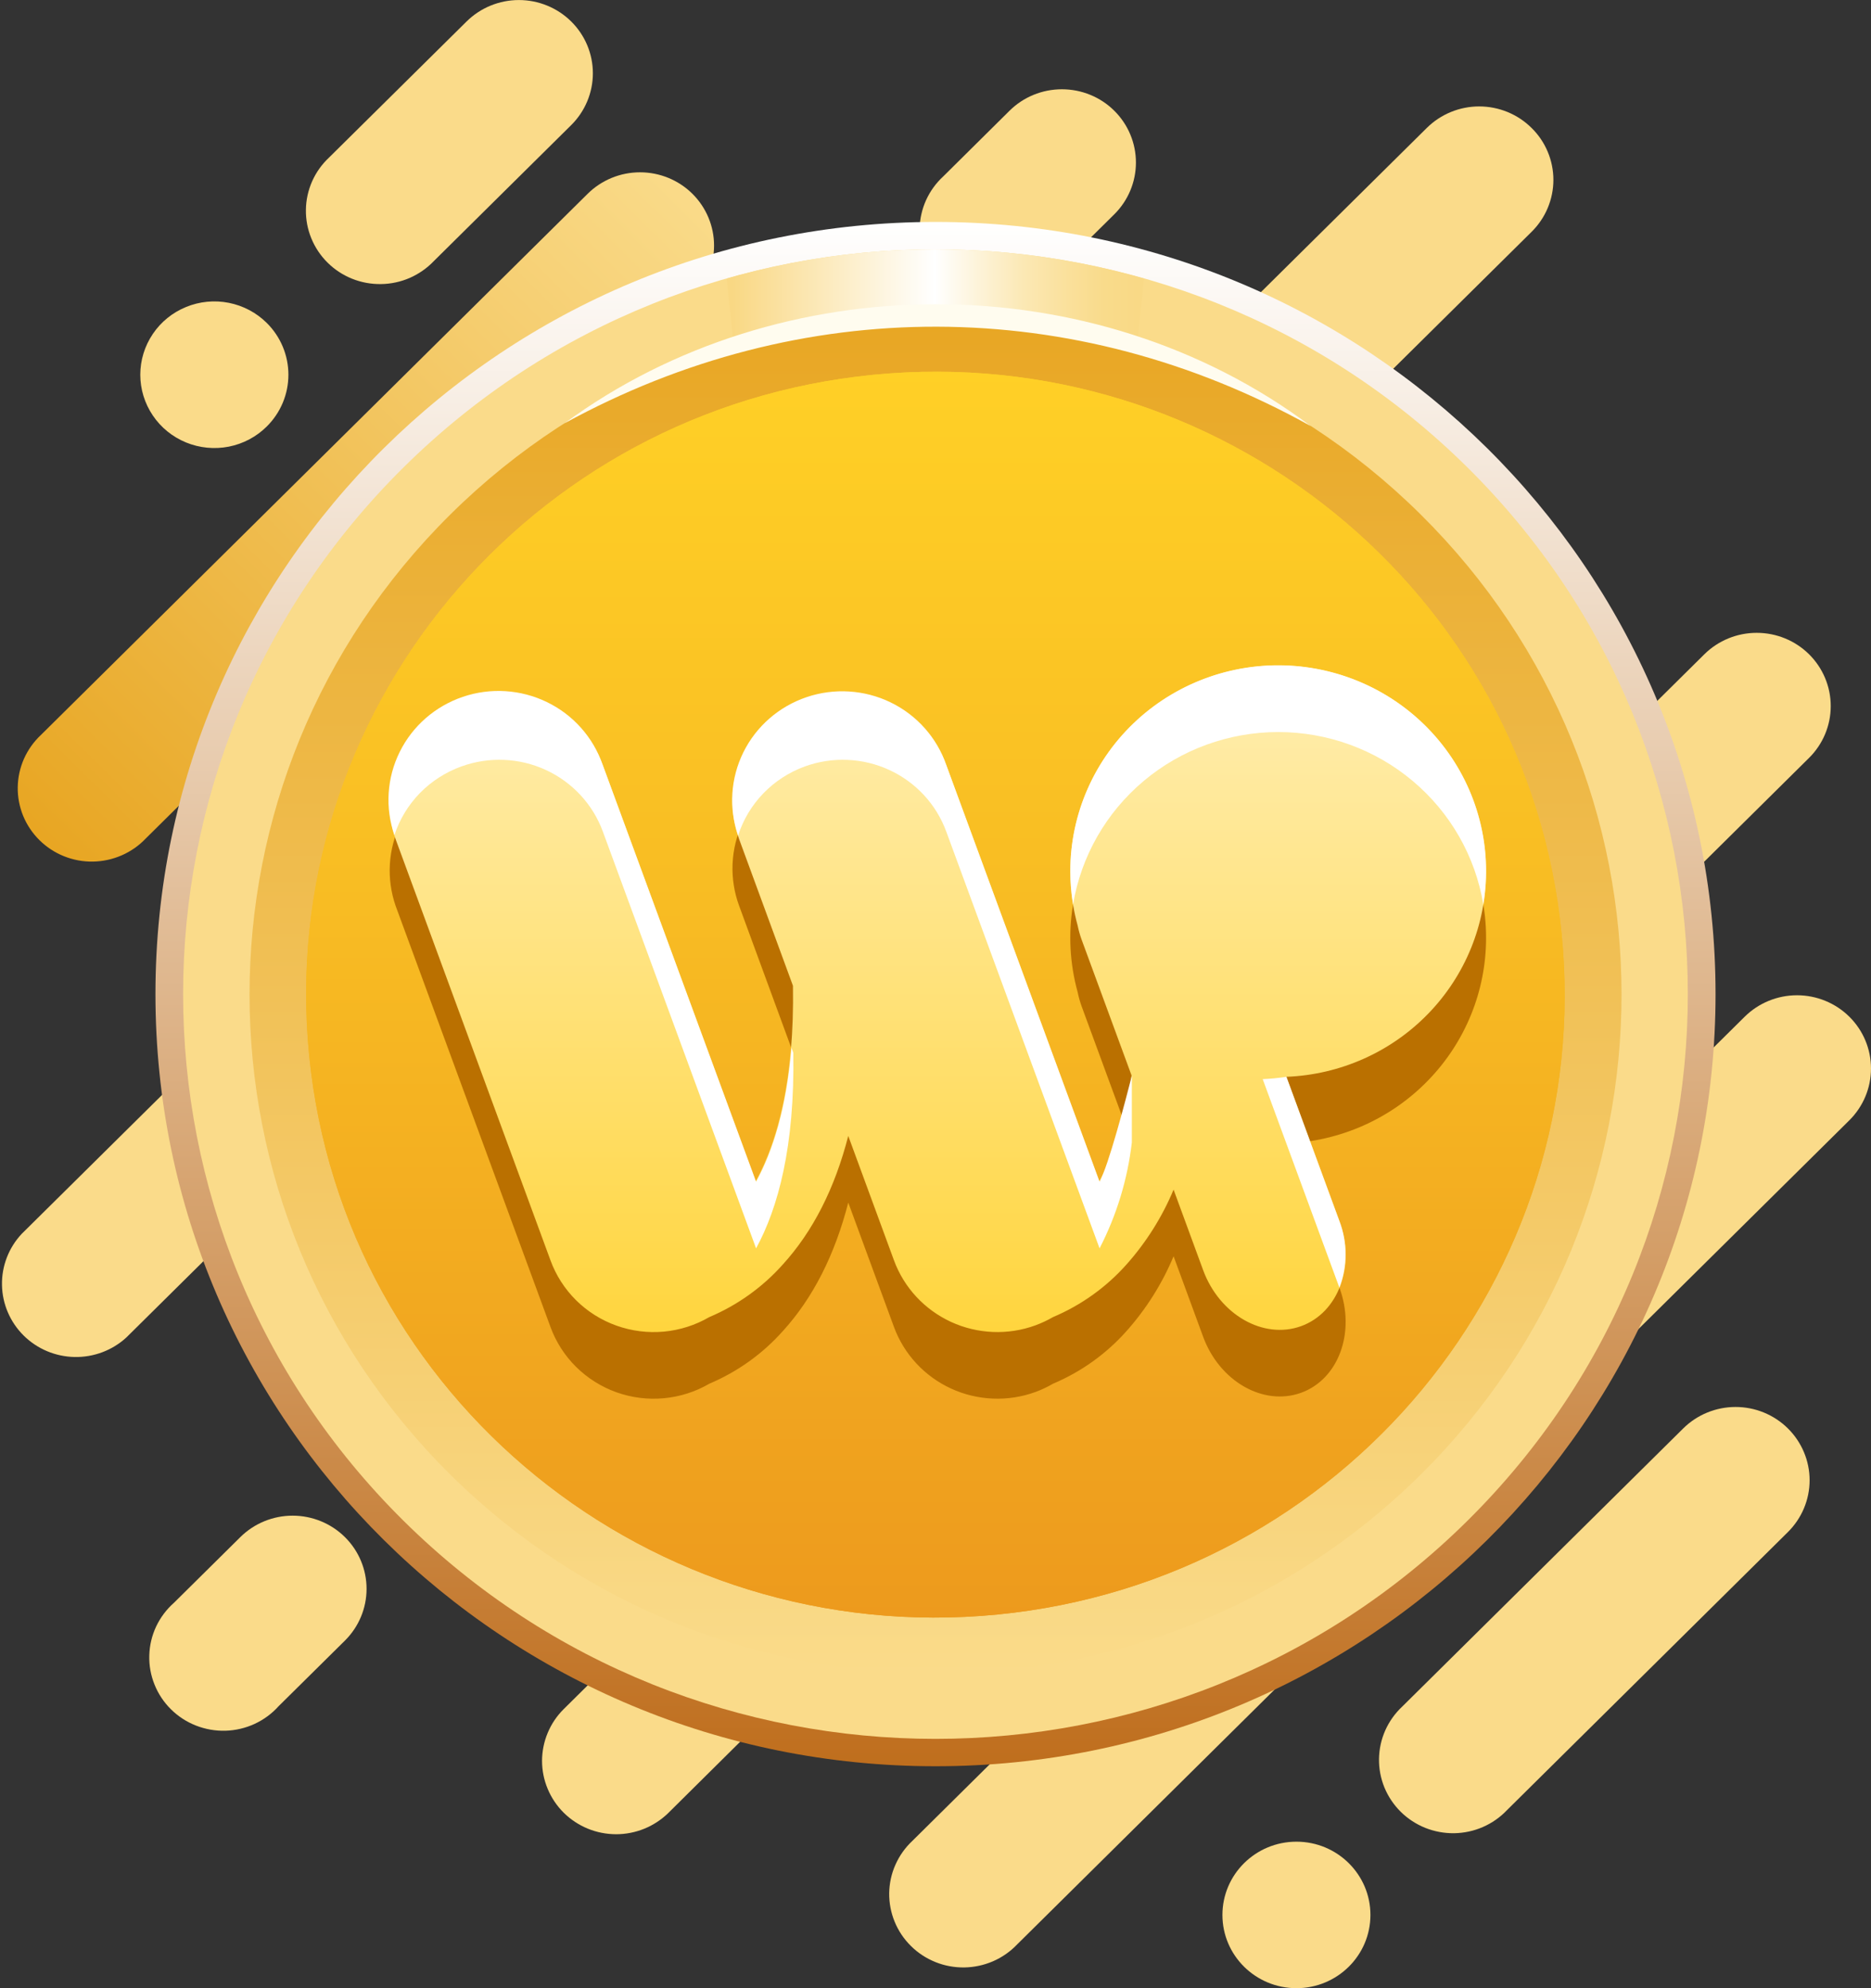 <svg width="48" height="51" viewBox="0 0 48 51" fill="none" xmlns="http://www.w3.org/2000/svg">
<rect x="0" y="0" width="48" height="51" fill="#333333" stroke="none"/>
<g clip-path="url(#clip0)">
<path d="M17.763 4.97C17.407 4.618 16.924 4.42 16.42 4.42C15.916 4.42 15.433 4.618 15.077 4.97L1.05 18.853C0.865 19.026 0.718 19.234 0.615 19.464C0.513 19.694 0.459 19.942 0.455 20.194C0.451 20.445 0.499 20.695 0.594 20.928C0.69 21.161 0.832 21.372 1.011 21.55C1.191 21.728 1.405 21.869 1.64 21.963C1.876 22.058 2.128 22.105 2.382 22.101C2.636 22.097 2.887 22.043 3.119 21.942C3.352 21.841 3.562 21.695 3.736 21.512L17.763 7.628C18.119 7.276 18.319 6.798 18.319 6.299C18.319 5.801 18.119 5.323 17.763 4.97Z" fill="url(#paint0_linear)"/>
<path d="M39.291 3.281C38.935 2.928 38.452 2.73 37.948 2.73C37.445 2.73 36.962 2.928 36.605 3.281L22.577 17.164C22.22 17.517 22.018 17.995 22.017 18.495C22.017 18.994 22.216 19.473 22.573 19.827C22.929 20.18 23.412 20.38 23.917 20.38C24.421 20.381 24.905 20.184 25.263 19.831L39.291 5.948C39.469 5.773 39.61 5.565 39.706 5.336C39.802 5.107 39.852 4.862 39.852 4.614C39.852 4.366 39.802 4.121 39.706 3.892C39.61 3.663 39.469 3.455 39.291 3.281Z" fill="url(#paint1_linear)"/>
<path d="M46.411 16.783C46.055 16.431 45.572 16.233 45.068 16.233C44.564 16.233 44.081 16.431 43.725 16.783L29.698 30.668C29.359 31.024 29.173 31.497 29.18 31.986C29.187 32.475 29.386 32.943 29.736 33.289C30.086 33.635 30.558 33.833 31.052 33.84C31.547 33.847 32.025 33.663 32.384 33.327L46.411 19.441C46.767 19.089 46.967 18.611 46.967 18.112C46.967 17.614 46.767 17.136 46.411 16.783Z" fill="url(#paint2_linear)"/>
<path d="M17.272 17.766C16.916 17.414 16.433 17.216 15.93 17.216C15.426 17.216 14.943 17.414 14.586 17.766L0.556 31.651C0.222 32.008 0.041 32.479 0.051 32.965C0.06 33.452 0.26 33.915 0.607 34.259C0.955 34.603 1.423 34.8 1.915 34.809C2.406 34.818 2.882 34.639 3.242 34.308L17.272 20.424C17.628 20.072 17.828 19.594 17.828 19.095C17.828 18.597 17.628 18.119 17.272 17.766Z" fill="url(#paint3_linear)"/>
<path d="M8.85 39.43C8.494 39.077 8.011 38.879 7.507 38.879C7.004 38.879 6.521 39.077 6.165 39.43L4.465 41.112C4.272 41.282 4.116 41.49 4.006 41.722C3.897 41.955 3.837 42.206 3.83 42.462C3.822 42.718 3.868 42.973 3.964 43.211C4.059 43.449 4.203 43.666 4.386 43.846C4.569 44.028 4.788 44.17 5.029 44.264C5.269 44.358 5.527 44.403 5.785 44.396C6.044 44.388 6.299 44.328 6.533 44.22C6.768 44.111 6.977 43.957 7.149 43.765L8.85 42.083C9.205 41.73 9.404 41.254 9.404 40.756C9.404 40.259 9.205 39.782 8.85 39.43Z" fill="url(#paint4_linear)"/>
<path d="M28.586 2.84C28.23 2.487 27.747 2.29 27.243 2.29C26.739 2.29 26.256 2.487 25.9 2.84L24.2 4.524C24.013 4.696 23.863 4.903 23.758 5.134C23.654 5.365 23.597 5.615 23.592 5.868C23.588 6.121 23.634 6.372 23.73 6.606C23.826 6.841 23.968 7.054 24.149 7.233C24.33 7.412 24.545 7.553 24.782 7.647C25.019 7.742 25.273 7.788 25.529 7.783C25.785 7.778 26.036 7.722 26.27 7.619C26.503 7.515 26.713 7.366 26.886 7.18L28.586 5.498C28.942 5.146 29.142 4.667 29.142 4.169C29.142 3.671 28.942 3.192 28.586 2.84Z" fill="url(#paint5_linear)"/>
<path d="M40.12 33.337C39.764 32.984 39.281 32.787 38.777 32.787C38.274 32.787 37.791 32.984 37.434 33.337L23.408 47.22C23.223 47.393 23.075 47.601 22.973 47.831C22.87 48.061 22.816 48.309 22.812 48.561C22.809 48.812 22.856 49.062 22.952 49.295C23.047 49.528 23.189 49.739 23.369 49.917C23.548 50.095 23.762 50.235 23.998 50.33C24.233 50.425 24.485 50.471 24.739 50.468C24.993 50.464 25.244 50.41 25.477 50.309C25.709 50.208 25.919 50.062 26.093 49.879L40.12 35.995C40.476 35.643 40.676 35.164 40.676 34.666C40.676 34.168 40.476 33.69 40.12 33.337Z" fill="url(#paint6_linear)"/>
<path d="M47.444 26.08C47.088 25.728 46.605 25.53 46.102 25.53C45.599 25.53 45.116 25.728 44.76 26.08L30.731 39.965C30.544 40.137 30.393 40.344 30.289 40.575C30.184 40.806 30.128 41.056 30.123 41.309C30.118 41.562 30.165 41.813 30.261 42.048C30.356 42.282 30.499 42.495 30.68 42.674C30.86 42.853 31.076 42.994 31.313 43.088C31.55 43.183 31.804 43.229 32.06 43.224C32.315 43.219 32.567 43.163 32.8 43.06C33.033 42.956 33.243 42.807 33.417 42.621L47.444 28.738C47.8 28.385 48 27.907 48 27.409C48 26.91 47.8 26.432 47.444 26.08Z" fill="url(#paint7_linear)"/>
<path d="M45.868 36.641C45.512 36.289 45.029 36.091 44.526 36.091C44.022 36.091 43.539 36.289 43.183 36.641L35.973 43.777C35.788 43.95 35.641 44.157 35.538 44.388C35.436 44.618 35.382 44.866 35.378 45.117C35.374 45.369 35.422 45.618 35.517 45.852C35.613 46.084 35.755 46.296 35.934 46.474C36.114 46.652 36.328 46.792 36.563 46.887C36.799 46.981 37.051 47.028 37.305 47.025C37.559 47.021 37.81 46.967 38.042 46.866C38.275 46.765 38.485 46.618 38.659 46.435L45.868 39.3C46.224 38.947 46.425 38.469 46.425 37.971C46.425 37.472 46.224 36.994 45.868 36.641Z" fill="url(#paint8_linear)"/>
<path d="M33.26 51C34.308 51 35.158 50.159 35.158 49.121C35.158 48.084 34.308 47.242 33.26 47.242C32.211 47.242 31.361 48.084 31.361 49.121C31.361 50.159 32.211 51 33.26 51Z" fill="url(#paint9_linear)"/>
<path d="M24.354 36.703C23.998 36.351 23.515 36.154 23.012 36.154C22.509 36.154 22.026 36.351 21.67 36.703L14.464 43.839C14.287 44.013 14.147 44.221 14.052 44.449C13.956 44.677 13.907 44.921 13.906 45.168C13.906 45.415 13.955 45.66 14.051 45.888C14.146 46.117 14.286 46.324 14.462 46.499C14.639 46.674 14.848 46.812 15.078 46.907C15.309 47.002 15.556 47.05 15.806 47.051C16.055 47.051 16.302 47.002 16.533 46.908C16.764 46.813 16.973 46.675 17.15 46.501L24.354 39.361C24.71 39.009 24.91 38.531 24.91 38.032C24.91 37.534 24.71 37.056 24.354 36.703Z" fill="url(#paint10_linear)"/>
<path d="M14.654 0.551C14.298 0.199 13.815 0.001 13.312 0.001C12.809 0.001 12.326 0.199 11.97 0.551L8.443 4.04C8.258 4.213 8.11 4.42 8.008 4.65C7.906 4.881 7.851 5.129 7.848 5.38C7.844 5.632 7.891 5.881 7.987 6.114C8.082 6.347 8.224 6.559 8.404 6.737C8.583 6.915 8.797 7.055 9.033 7.15C9.268 7.244 9.52 7.291 9.774 7.287C10.028 7.284 10.279 7.23 10.512 7.129C10.744 7.027 10.954 6.881 11.129 6.698L14.654 3.209C15.01 2.856 15.21 2.378 15.21 1.88C15.21 1.381 15.01 0.903 14.654 0.551Z" fill="url(#paint11_linear)"/>
<path d="M6.843 10.941C6.578 11.205 6.239 11.384 5.871 11.457C5.502 11.529 5.12 11.492 4.773 11.35C4.425 11.207 4.128 10.966 3.92 10.657C3.711 10.348 3.599 9.984 3.599 9.612C3.599 9.24 3.711 8.877 3.92 8.567C4.128 8.258 4.425 8.017 4.773 7.875C5.12 7.732 5.502 7.695 5.871 7.768C6.239 7.841 6.578 8.02 6.843 8.283C7.199 8.636 7.399 9.114 7.399 9.612C7.399 10.111 7.199 10.589 6.843 10.941Z" fill="url(#paint12_linear)"/>
<path d="M24 45.307C35.052 45.307 44.012 36.439 44.012 25.5C44.012 14.561 35.052 5.693 24 5.693C12.948 5.693 3.988 14.561 3.988 25.5C3.988 36.439 12.948 45.307 24 45.307Z" fill="url(#paint13_linear)"/>
<path d="M37.648 39.009C45.185 31.548 45.185 19.452 37.648 11.991C30.11 4.53 17.888 4.53 10.351 11.991C2.813 19.452 2.813 31.548 10.351 39.009C17.888 46.47 30.11 46.47 37.648 39.009Z" fill="url(#paint14_linear)"/>
<path d="M19.285 13.218H28.715L29.351 7.146C25.853 6.144 22.14 6.144 18.642 7.146L19.285 13.218Z" fill="url(#paint15_linear)"/>
<path d="M36.445 37.829C43.318 31.026 43.318 19.997 36.445 13.195C29.572 6.392 18.429 6.392 11.556 13.195C4.684 19.997 4.684 31.026 11.556 37.829C18.429 44.631 29.572 44.631 36.445 37.829Z" fill="url(#paint16_linear)"/>
<path d="M14.483 10.859C20.01 6.792 28.057 6.756 33.629 10.931C27.546 7.543 20.542 7.541 14.483 10.859Z" fill="#FFFCEF"/>
<path d="M25.587 41.415C34.459 40.546 40.94 32.723 40.062 23.942C39.184 15.16 31.281 8.746 22.409 9.614C13.536 10.483 7.056 18.306 7.933 27.088C8.811 35.869 16.715 42.283 25.587 41.415Z" fill="url(#paint17_linear)"/>
<path style="mix-blend-mode:multiply" d="M25.587 41.415C34.459 40.546 40.94 32.723 40.062 23.942C39.184 15.16 31.281 8.746 22.409 9.614C13.536 10.483 7.056 18.306 7.933 27.088C8.811 35.869 16.715 42.283 25.587 41.415Z" fill="url(#paint18_linear)"/>
<g style="mix-blend-mode:multiply">
<path d="M38.125 24.057C38.126 23.305 37.963 22.561 37.649 21.875C37.335 21.19 36.876 20.579 36.304 20.084C35.732 19.588 35.059 19.22 34.331 19.002C33.603 18.785 32.837 18.724 32.083 18.824C31.33 18.924 30.607 19.183 29.962 19.582C29.317 19.981 28.767 20.512 28.346 21.139C27.926 21.766 27.646 22.475 27.526 23.218C27.405 23.961 27.446 24.721 27.646 25.447C27.671 25.569 27.704 25.689 27.746 25.806L29.03 29.297C28.92 30.244 28.64 31.164 28.202 32.014L24.27 21.322C24.143 20.977 23.948 20.66 23.698 20.389C23.447 20.119 23.145 19.9 22.809 19.744C22.473 19.589 22.109 19.501 21.738 19.485C21.368 19.47 20.998 19.526 20.649 19.651C20.301 19.777 19.981 19.97 19.707 20.218C19.434 20.466 19.212 20.765 19.056 21.097C18.899 21.43 18.81 21.79 18.794 22.157C18.778 22.523 18.835 22.89 18.962 23.235L20.343 26.996C20.383 29.389 19.955 30.974 19.388 32.012L15.459 21.322C15.192 20.639 14.665 20.087 13.992 19.785C13.318 19.482 12.552 19.453 11.857 19.703C11.162 19.953 10.594 20.464 10.275 21.124C9.955 21.784 9.91 22.542 10.149 23.235L14.122 34.038C14.262 34.423 14.487 34.773 14.779 35.062C15.072 35.352 15.425 35.574 15.814 35.714C16.204 35.853 16.619 35.905 17.031 35.867C17.443 35.829 17.842 35.702 18.198 35.494C18.919 35.189 19.562 34.729 20.081 34.147C20.86 33.292 21.418 32.186 21.762 30.848L22.934 34.038C23.061 34.383 23.256 34.701 23.507 34.972C23.758 35.243 24.061 35.463 24.398 35.618C24.735 35.773 25.099 35.861 25.471 35.876C25.842 35.892 26.213 35.834 26.561 35.708C26.719 35.65 26.871 35.578 27.016 35.494C27.737 35.189 28.38 34.729 28.898 34.147C29.406 33.577 29.815 32.928 30.108 32.225L30.867 34.292C31.287 35.433 32.41 36.075 33.376 35.728C34.341 35.381 34.783 34.174 34.364 33.034L33.002 29.331C34.379 29.278 35.682 28.699 36.637 27.715C37.592 26.732 38.126 25.421 38.125 24.057Z" fill="#BA7000"/>
</g>
<path d="M38.125 22.348C38.126 21.595 37.963 20.851 37.649 20.166C37.335 19.481 36.876 18.87 36.304 18.374C35.732 17.879 35.059 17.51 34.331 17.293C33.603 17.076 32.837 17.015 32.083 17.115C31.33 17.215 30.607 17.473 29.962 17.872C29.317 18.272 28.767 18.803 28.346 19.43C27.926 20.057 27.646 20.766 27.526 21.509C27.405 22.252 27.446 23.012 27.646 23.738C27.671 23.859 27.704 23.979 27.746 24.096L29.03 27.587C28.92 28.535 28.64 29.455 28.202 30.304L24.27 19.612C24.143 19.267 23.948 18.951 23.698 18.68C23.447 18.409 23.145 18.19 22.809 18.035C22.473 17.88 22.109 17.792 21.738 17.776C21.368 17.76 20.998 17.816 20.649 17.942C20.301 18.068 19.981 18.26 19.707 18.508C19.434 18.756 19.212 19.055 19.056 19.388C18.899 19.721 18.81 20.081 18.794 20.447C18.778 20.814 18.835 21.18 18.962 21.525L20.343 25.286C20.383 27.68 19.955 29.265 19.388 30.302L15.459 19.612C15.192 18.93 14.665 18.378 13.992 18.075C13.318 17.773 12.552 17.743 11.857 17.994C11.162 18.244 10.594 18.754 10.275 19.414C9.955 20.075 9.91 20.833 10.149 21.525L14.122 32.328C14.262 32.713 14.487 33.063 14.779 33.353C15.072 33.643 15.425 33.865 15.814 34.004C16.204 34.143 16.619 34.196 17.031 34.158C17.443 34.12 17.842 33.992 18.198 33.785C18.919 33.48 19.562 33.02 20.081 32.438C20.86 31.583 21.418 30.477 21.762 29.138L22.934 32.328C23.061 32.674 23.256 32.992 23.507 33.263C23.758 33.534 24.061 33.753 24.398 33.909C24.735 34.064 25.099 34.151 25.471 34.167C25.842 34.182 26.213 34.125 26.561 33.998C26.719 33.94 26.871 33.869 27.016 33.785C27.737 33.48 28.38 33.02 28.898 32.438C29.406 31.868 29.815 31.218 30.108 30.516L30.867 32.583C31.287 33.723 32.41 34.366 33.376 34.019C34.341 33.672 34.783 32.465 34.364 31.325L33.002 27.622C34.379 27.568 35.682 26.989 36.637 26.006C37.592 25.023 38.126 23.712 38.125 22.348Z" fill="url(#paint19_linear)"/>
<path d="M32.792 18.778C34.056 18.778 35.28 19.223 36.244 20.034C37.208 20.844 37.85 21.967 38.054 23.203C38.174 22.483 38.142 21.746 37.959 21.039C37.777 20.332 37.449 19.67 36.995 19.095C36.541 18.52 35.972 18.044 35.323 17.698C34.674 17.352 33.96 17.143 33.225 17.083C32.49 17.024 31.751 17.116 31.054 17.354C30.357 17.592 29.718 17.97 29.176 18.464C28.634 18.959 28.201 19.559 27.906 20.228C27.61 20.896 27.458 21.618 27.458 22.348C27.458 22.634 27.482 22.92 27.529 23.203C27.734 21.967 28.376 20.844 29.34 20.034C30.303 19.224 31.527 18.779 32.792 18.778Z" fill="white"/>
<path d="M20.649 19.66C20.998 19.534 21.369 19.476 21.74 19.492C22.111 19.507 22.476 19.595 22.813 19.75C23.15 19.905 23.453 20.125 23.704 20.396C23.955 20.667 24.149 20.985 24.276 21.331L28.209 32.022C28.647 31.173 28.927 30.253 29.037 29.306V27.596C28.873 28.235 28.444 29.88 28.209 30.313L24.276 19.621C24.034 18.92 23.52 18.343 22.848 18.017C22.175 17.691 21.4 17.643 20.692 17.883C19.983 18.123 19.4 18.632 19.071 19.297C18.742 19.963 18.693 20.73 18.936 21.431C19.066 21.026 19.288 20.656 19.585 20.349C19.882 20.042 20.246 19.807 20.649 19.66Z" fill="white"/>
<path d="M11.838 19.66C12.187 19.534 12.558 19.476 12.93 19.492C13.301 19.507 13.665 19.595 14.002 19.75C14.339 19.905 14.642 20.125 14.893 20.396C15.144 20.667 15.339 20.985 15.466 21.331L19.397 32.022C19.963 30.985 20.392 29.407 20.352 27.006L20.304 26.876C20.178 28.415 19.829 29.523 19.397 30.313L15.459 19.612C15.216 18.911 14.702 18.334 14.03 18.009C13.358 17.683 12.582 17.634 11.874 17.875C11.166 18.115 10.583 18.623 10.254 19.289C9.924 19.954 9.876 20.722 10.118 21.423C10.25 21.019 10.474 20.65 10.772 20.344C11.07 20.039 11.435 19.805 11.838 19.66Z" fill="white"/>
<path d="M33.002 27.622C32.801 27.653 32.598 27.673 32.394 27.681L34.362 33.031C34.574 32.48 34.574 31.872 34.362 31.321L33.002 27.622Z" fill="white"/>
</g>
<defs>
<linearGradient id="paint0_linear" x1="17.875" y1="4.859" x2="1.261" y2="21.644" gradientUnits="userSpaceOnUse">
<stop stop-color="#FADB8A"/>
<stop offset="0.82" stop-color="#EBB036"/>
<stop offset="1" stop-color="#E8A623"/>
</linearGradient>
<linearGradient id="paint1_linear" x1="2956.26" y1="23298.2" x2="2956.26" y2="25724" gradientUnits="userSpaceOnUse">
<stop stop-color="#FADB8A"/>
<stop offset="0.82" stop-color="#EBB036"/>
<stop offset="1" stop-color="#E8A623"/>
</linearGradient>
<linearGradient id="paint2_linear" x1="4467.66" y1="23725.3" x2="4467.66" y2="26145.2" gradientUnits="userSpaceOnUse">
<stop stop-color="#FADB8A"/>
<stop offset="0.82" stop-color="#EBB036"/>
<stop offset="1" stop-color="#E8A623"/>
</linearGradient>
<linearGradient id="paint3_linear" x1="2387.45" y1="25878.4" x2="2387.45" y2="28296.4" gradientUnits="userSpaceOnUse">
<stop stop-color="#FADB8A"/>
<stop offset="0.82" stop-color="#EBB036"/>
<stop offset="1" stop-color="#E8A623"/>
</linearGradient>
<linearGradient id="paint4_linear" x1="1059.87" y1="8836.85" x2="1059.87" y2="9035.8" gradientUnits="userSpaceOnUse">
<stop stop-color="#FADB8A"/>
<stop offset="0.82" stop-color="#EBB036"/>
<stop offset="1" stop-color="#E8A623"/>
</linearGradient>
<linearGradient id="paint5_linear" x1="683.344" y1="7487.94" x2="683.344" y2="7686.05" gradientUnits="userSpaceOnUse">
<stop stop-color="#FADB8A"/>
<stop offset="0.82" stop-color="#EBB036"/>
<stop offset="1" stop-color="#E8A623"/>
</linearGradient>
<linearGradient id="paint6_linear" x1="5242.89" y1="25507.3" x2="5242.89" y2="27937.4" gradientUnits="userSpaceOnUse">
<stop stop-color="#FADB8A"/>
<stop offset="0.82" stop-color="#EBB036"/>
<stop offset="1" stop-color="#E8A623"/>
</linearGradient>
<linearGradient id="paint7_linear" x1="5253.97" y1="24457.4" x2="5253.97" y2="26889.3" gradientUnits="userSpaceOnUse">
<stop stop-color="#FADB8A"/>
<stop offset="0.82" stop-color="#EBB036"/>
<stop offset="1" stop-color="#E8A623"/>
</linearGradient>
<linearGradient id="paint8_linear" x1="3674.72" y1="15685.4" x2="3674.72" y2="16575.2" gradientUnits="userSpaceOnUse">
<stop stop-color="#FADB8A"/>
<stop offset="0.82" stop-color="#EBB036"/>
<stop offset="1" stop-color="#E8A623"/>
</linearGradient>
<linearGradient id="paint9_linear" x1="1282.11" y1="5773.67" x2="1282.11" y2="5856.64" gradientUnits="userSpaceOnUse">
<stop stop-color="#FADB8A"/>
<stop offset="0.82" stop-color="#EBB036"/>
<stop offset="1" stop-color="#E8A623"/>
</linearGradient>
<linearGradient id="paint10_linear" x1="2672.92" y1="16595.3" x2="2672.92" y2="17482.1" gradientUnits="userSpaceOnUse">
<stop stop-color="#FADB8A"/>
<stop offset="0.82" stop-color="#EBB036"/>
<stop offset="1" stop-color="#E8A623"/>
</linearGradient>
<linearGradient id="paint11_linear" x1="393.496" y1="10273.8" x2="393.496" y2="10646" gradientUnits="userSpaceOnUse">
<stop stop-color="#FADB8A"/>
<stop offset="0.82" stop-color="#EBB036"/>
<stop offset="1" stop-color="#E8A623"/>
</linearGradient>
<linearGradient id="paint12_linear" x1="202.64" y1="5552.14" x2="202.64" y2="5635.22" gradientUnits="userSpaceOnUse">
<stop stop-color="#FADB8A"/>
<stop offset="0.82" stop-color="#EBB036"/>
<stop offset="1" stop-color="#E8A623"/>
</linearGradient>
<linearGradient id="paint13_linear" x1="24" y1="5.613" x2="24" y2="45.293" gradientUnits="userSpaceOnUse">
<stop stop-color="white"/>
<stop offset="0.47" stop-color="#E0BA93"/>
<stop offset="1" stop-color="#BF6E1D"/>
</linearGradient>
<linearGradient id="paint14_linear" x1="5368.7" y1="1425.48" x2="5368.7" y2="9849.79" gradientUnits="userSpaceOnUse">
<stop stop-color="#FADB8A"/>
<stop offset="0.82" stop-color="#EBB036"/>
<stop offset="1" stop-color="#E8A623"/>
</linearGradient>
<linearGradient id="paint15_linear" x1="18.796" y1="9.808" x2="29.166" y2="9.808" gradientUnits="userSpaceOnUse">
<stop stop-color="#F9D884"/>
<stop offset="0.5" stop-color="white"/>
<stop offset="0.61" stop-color="#FDF3D8"/>
<stop offset="0.72" stop-color="#FBE8B4"/>
<stop offset="0.83" stop-color="#FAE09B"/>
<stop offset="0.92" stop-color="#F9DB8B"/>
<stop offset="1" stop-color="#F9D986"/>
</linearGradient>
<linearGradient id="paint16_linear" x1="24" y1="8.022" x2="24" y2="42.918" gradientUnits="userSpaceOnUse">
<stop stop-color="#E8A623"/>
<stop offset="0.18" stop-color="#EBB036"/>
<stop offset="1" stop-color="#FADB8A"/>
</linearGradient>
<linearGradient id="paint17_linear" x1="24" y1="9.469" x2="24" y2="41.479" gradientUnits="userSpaceOnUse">
<stop stop-color="#FFD026"/>
<stop offset="0.43" stop-color="#F8BC23"/>
<stop offset="1" stop-color="#ED9A1D"/>
</linearGradient>
<linearGradient id="paint18_linear" x1="24" y1="9.469" x2="24" y2="41.479" gradientUnits="userSpaceOnUse">
<stop stop-color="#FFD026"/>
<stop offset="0.43" stop-color="#F8BC23"/>
<stop offset="1" stop-color="#ED9A1D"/>
</linearGradient>
<linearGradient id="paint19_linear" x1="24.052" y1="16.757" x2="24.052" y2="34.981" gradientUnits="userSpaceOnUse">
<stop stop-color="#FFEEB3"/>
<stop offset="0.69" stop-color="#FFDC5F"/>
<stop offset="1" stop-color="#FFD438"/>
</linearGradient>
<clipPath id="clip0">
<rect width="48" height="51" fill="white"/>
</clipPath>
</defs>
</svg>
